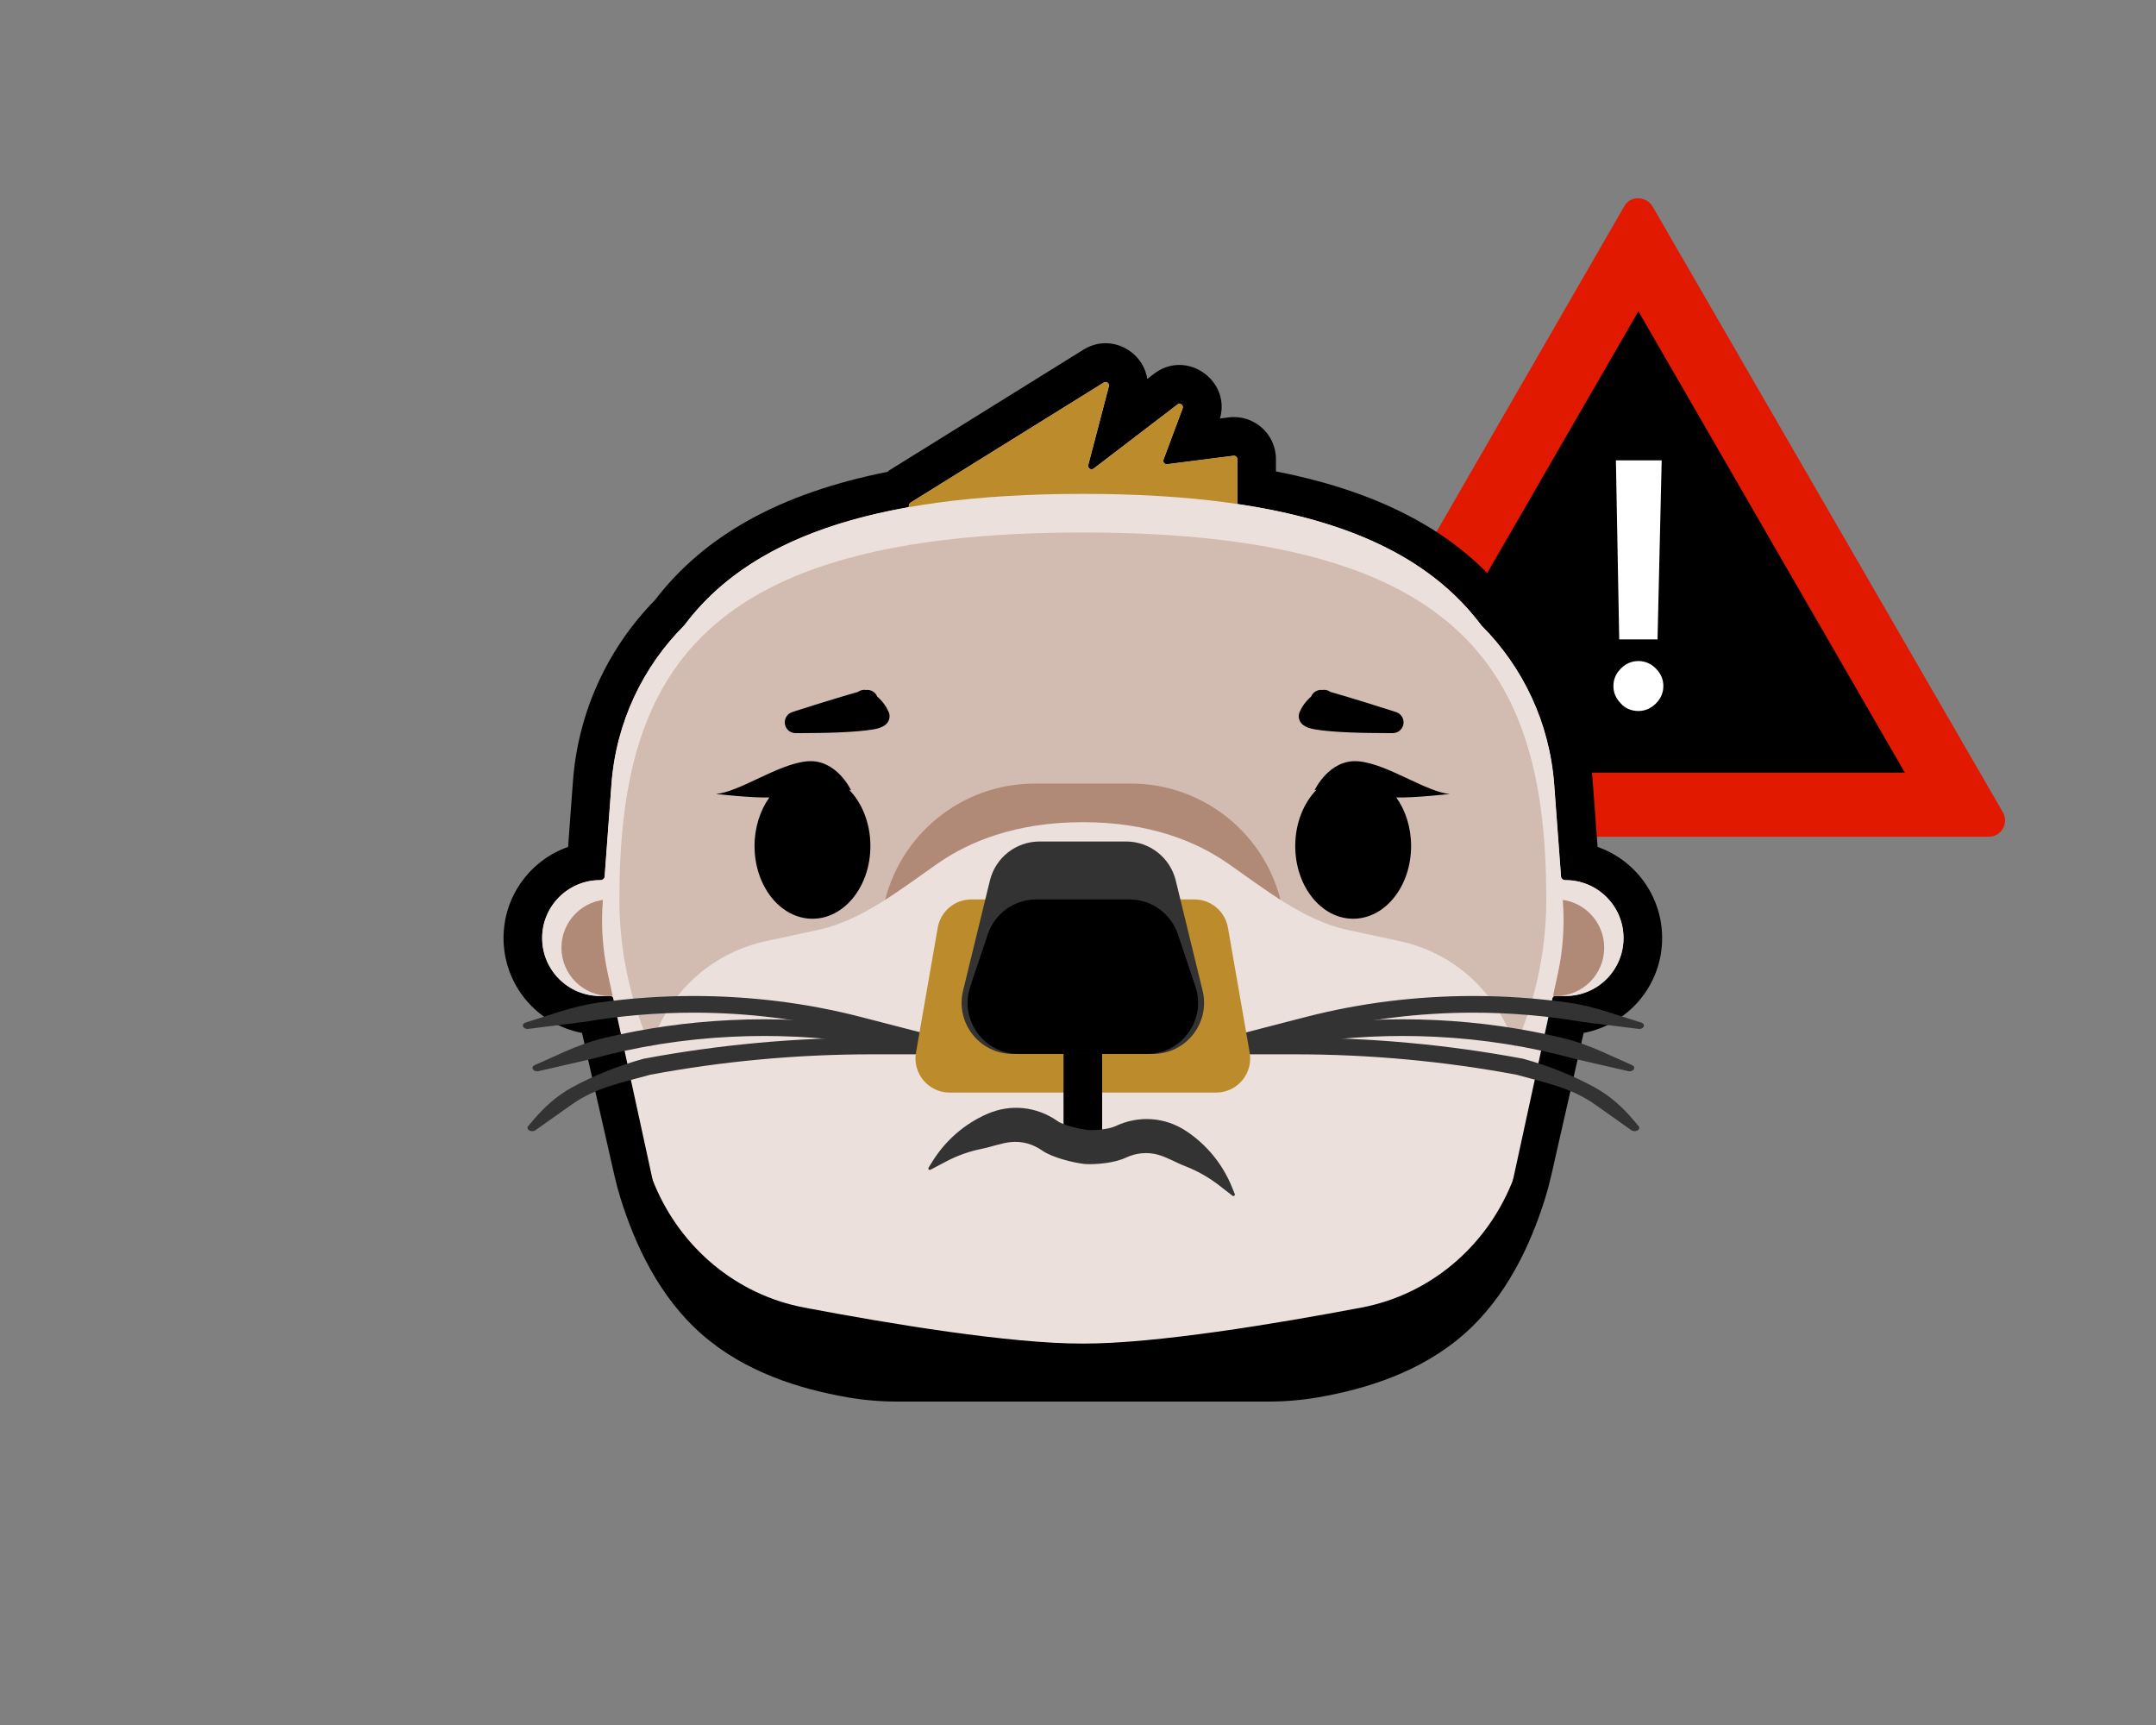 <svg width="100" height="80" viewBox="0 0 100 80" fill="none" xmlns="http://www.w3.org/2000/svg">
<rect x="0" y="0" width="100" height="80" fill="#808080" stroke="none"/>
<path d="M59.115 37.685L75.335 9.571C75.606 9.069 76.339 9.069 76.648 9.571L92.907 37.685C93.177 38.187 92.829 38.805 92.25 38.805H59.733C59.154 38.805 58.806 38.187 59.115 37.685Z" fill="#E11900"/>
<path d="M63.634 35.832L75.992 14.437L88.35 35.832H63.634Z" fill="black"/>
<path d="M75.992 30.657C76.3 30.657 76.571 30.773 76.803 31.004C77.034 31.236 77.15 31.506 77.15 31.815C77.15 32.124 77.034 32.395 76.803 32.626C76.571 32.858 76.3 32.974 75.992 32.974C75.683 32.974 75.374 32.858 75.181 32.626C74.949 32.395 74.833 32.124 74.833 31.815C74.833 31.506 74.949 31.236 75.181 31.004C75.412 30.773 75.683 30.657 75.992 30.657ZM75.103 29.653L74.949 21.35H77.073L76.88 29.653H75.103Z" fill="white"/>
<g clip-path="url(#clip0_13785_208105)">
<path fill-rule="evenodd" clip-rule="evenodd" d="M57.389 21.292V23.352C57.389 23.364 57.398 23.374 57.41 23.376C63.043 24.214 66.574 26.149 68.717 29.01C70.623 30.919 71.874 33.492 72.087 36.374L72.402 40.626C72.41 40.736 72.506 40.817 72.615 40.817C74.1 40.817 75.302 42.02 75.302 43.504C75.302 44.988 74.1 46.191 72.615 46.191C72.609 46.191 72.602 46.191 72.595 46.191C72.453 46.19 72.31 46.191 72.168 46.191C72.075 46.191 71.991 46.252 71.97 46.343L70.197 54.146C70.13 54.441 70.052 54.733 69.963 55.019C69.326 57.072 68.325 59.127 66.707 60.542C65.088 61.957 62.95 62.673 60.831 63.039C60.183 63.151 59.519 63.209 58.843 63.209H41.605C40.929 63.209 40.264 63.151 39.615 63.038C37.498 62.672 35.36 61.957 33.742 60.542C32.123 59.128 31.122 57.073 30.485 55.02C30.397 54.734 30.318 54.442 30.251 54.146L28.477 46.343C28.457 46.252 28.373 46.191 28.28 46.191C28.138 46.191 27.995 46.19 27.853 46.191C27.846 46.191 27.839 46.191 27.832 46.191C26.349 46.191 25.145 44.988 25.145 43.504C25.145 42.02 26.349 40.817 27.832 40.817C27.942 40.817 28.037 40.736 28.045 40.627L28.36 36.374C28.574 33.49 29.826 30.916 31.733 29.007C33.753 26.313 37.005 24.44 42.086 23.532C42.13 23.523 42.163 23.485 42.163 23.44C42.163 23.385 42.191 23.334 42.238 23.305L51.196 17.739C51.318 17.664 51.469 17.775 51.433 17.913L50.478 21.563C50.44 21.709 50.608 21.82 50.727 21.729L54.61 18.759C54.736 18.663 54.91 18.792 54.855 18.94L53.967 21.315C53.925 21.427 54.017 21.542 54.135 21.527L57.211 21.135C57.306 21.123 57.389 21.197 57.389 21.292Z" fill="#EBE0DB"/>
<path fill-rule="evenodd" clip-rule="evenodd" d="M57.39 23.352C57.39 23.364 57.398 23.374 57.41 23.376C63.043 24.214 66.574 26.149 68.718 29.01C70.624 30.919 71.874 33.492 72.088 36.374L72.403 40.626C72.411 40.736 72.506 40.817 72.616 40.817C74.1 40.817 75.303 42.02 75.303 43.504C75.303 44.988 74.1 46.191 72.616 46.191L72.595 46.191C72.501 46.19 72.407 46.191 72.314 46.191C72.265 46.191 72.216 46.191 72.168 46.191C72.075 46.191 71.991 46.252 71.971 46.343L70.197 54.145C70.13 54.441 70.052 54.733 69.963 55.019C69.327 57.072 68.326 59.127 66.707 60.542C65.088 61.957 62.95 62.672 60.831 63.039C60.183 63.151 59.519 63.209 58.843 63.209H41.605C40.929 63.209 40.264 63.151 39.616 63.038C37.498 62.672 35.36 61.956 33.742 60.542C32.123 59.128 31.122 57.073 30.486 55.02C30.397 54.734 30.319 54.442 30.251 54.146L28.478 46.343C28.457 46.252 28.373 46.191 28.281 46.191C28.232 46.191 28.183 46.191 28.135 46.191C28.041 46.191 27.947 46.19 27.853 46.191L27.833 46.191C26.349 46.191 25.146 44.988 25.146 43.504C25.146 42.02 26.349 40.817 27.833 40.817C27.942 40.817 28.037 40.736 28.046 40.627L28.36 36.374C28.574 33.49 29.826 30.916 31.733 29.007C33.754 26.313 37.005 24.44 42.086 23.531C42.13 23.523 42.163 23.485 42.163 23.44C42.163 23.385 42.192 23.334 42.238 23.305L51.197 17.739C51.318 17.664 51.469 17.775 51.433 17.913L50.478 21.563C50.44 21.709 50.608 21.82 50.727 21.729L54.611 18.759C54.737 18.663 54.91 18.792 54.855 18.94L53.968 21.315C53.945 21.376 53.962 21.439 54.002 21.48C54.034 21.514 54.082 21.534 54.136 21.527L57.212 21.135C57.306 21.123 57.39 21.197 57.39 21.292V23.352ZM56.585 19.409L56.985 19.358C58.15 19.21 59.181 20.118 59.181 21.292V21.862C64.229 22.848 67.772 24.822 70.075 27.834C72.222 30.027 73.631 32.962 73.874 36.242L74.099 39.277C75.843 39.889 77.094 41.551 77.094 43.504C77.094 45.691 75.526 47.512 73.453 47.904L71.944 54.542C71.867 54.883 71.776 55.219 71.674 55.549C70.992 57.748 69.861 60.164 67.886 61.891C65.914 63.614 63.406 64.412 61.136 64.804C60.388 64.933 59.622 65 58.843 65H41.605C40.826 65 40.059 64.933 39.311 64.803C37.041 64.411 34.534 63.613 32.563 61.891C30.588 60.165 29.457 57.75 28.775 55.551C28.672 55.221 28.582 54.884 28.504 54.543L26.995 47.904C24.922 47.512 23.355 45.691 23.355 43.504C23.355 41.551 24.605 39.889 26.349 39.277L26.574 36.242C26.817 32.96 28.227 30.024 30.377 27.831C32.659 24.847 36.163 22.88 41.143 21.887C41.191 21.85 41.241 21.816 41.293 21.784L50.251 16.218C51.505 15.438 53.018 16.278 53.212 17.574L53.523 17.336C55.032 16.182 57.095 17.645 56.585 19.409Z" fill="black"/>
<path d="M69.929 43.504C69.929 42.02 71.132 40.817 72.616 40.817C74.1 40.817 75.303 42.02 75.303 43.504C75.303 44.988 74.1 46.191 72.616 46.191C71.132 46.191 69.929 44.988 69.929 43.504Z" fill="#EBE0DB"/>
<path d="M69.929 43.952C69.929 42.715 70.931 41.712 72.168 41.712C73.404 41.712 74.407 42.715 74.407 43.952C74.407 45.188 73.404 46.191 72.168 46.191C70.931 46.191 69.929 45.188 69.929 43.952Z" fill="#B18977"/>
<path d="M30.52 43.504C30.52 42.02 29.317 40.817 27.833 40.817C26.349 40.817 25.146 42.02 25.146 43.504C25.146 44.988 26.349 46.191 27.833 46.191C29.317 46.191 30.52 44.988 30.52 43.504Z" fill="#EBE0DB"/>
<path d="M30.52 43.952C30.52 42.715 29.517 41.712 28.28 41.712C27.044 41.712 26.041 42.715 26.041 43.952C26.041 45.188 27.044 46.191 28.28 46.191C29.517 46.191 30.52 45.188 30.52 43.952Z" fill="#B18977"/>
<path d="M57.389 21.292V23.352V29.911C57.389 29.998 57.319 30.069 57.231 30.069H42.321C42.234 30.069 42.163 29.998 42.163 29.911V23.44C42.163 23.385 42.191 23.334 42.238 23.305L51.196 17.739C51.318 17.664 51.469 17.775 51.433 17.913L50.478 21.563C50.44 21.709 50.608 21.82 50.727 21.729L54.61 18.759C54.736 18.663 54.91 18.792 54.855 18.94L53.967 21.315C53.926 21.427 54.017 21.542 54.135 21.527L57.211 21.135C57.306 21.123 57.389 21.197 57.389 21.292Z" fill="#BC8B2C"/>
<path fill-rule="evenodd" clip-rule="evenodd" d="M31.733 29.007C34.673 25.085 40.223 22.904 50.224 22.904C60.227 22.904 65.777 25.086 68.717 29.009C70.623 30.919 71.874 33.492 72.087 36.374L72.49 41.82C72.573 42.937 72.495 44.06 72.257 45.154L70.13 54.934C68.967 60.286 64.23 64.104 58.753 64.104H41.695C36.217 64.104 31.481 60.287 30.317 54.934L28.191 45.154C27.953 44.06 27.874 42.937 27.957 41.82L28.36 36.374C28.574 33.49 29.825 30.916 31.733 29.007Z" fill="#EBE0DB"/>
<path d="M71.72 41.713C71.72 52.188 62.096 60.522 50.224 60.522C38.352 60.522 28.729 52.188 28.729 41.713C28.729 31.238 32.452 24.695 50.224 24.695C67.996 24.695 71.72 31.238 71.72 41.713Z" fill="#D2BBB0"/>
<path d="M40.981 42.052C41.669 38.725 44.6 36.339 47.998 36.339H52.45C55.848 36.339 58.779 38.725 59.467 42.052L61.876 53.696C62.796 58.143 59.401 62.313 54.86 62.313H45.589C41.048 62.313 37.652 58.143 38.572 53.696L40.981 42.052Z" fill="#B18977"/>
<path d="M64.912 43.644L62.538 43.135C60.446 42.687 58.67 41.23 56.91 40.015C55.491 39.035 53.337 38.13 50.224 38.13C47.112 38.13 44.958 39.035 43.539 40.015C41.778 41.23 40.003 42.687 37.911 43.135L35.536 43.644C31.405 44.529 28.933 48.779 30.205 52.808L31.625 57.305C32.567 60.286 35.332 62.313 38.458 62.313H50.224H61.991C65.117 62.313 67.882 60.286 68.823 57.305L70.243 52.808C71.516 48.779 69.044 44.529 64.912 43.644Z" fill="#EBE0DB"/>
<path fill-rule="evenodd" clip-rule="evenodd" d="M74.593 46.936C73.984 46.742 73.352 46.583 72.697 46.492C71.26 46.292 69.798 46.191 68.332 46.191C65.689 46.191 63.065 46.519 60.581 47.161L56.458 48.226C56.345 48.255 56.286 48.343 56.328 48.424L56.551 48.859C56.592 48.94 56.717 48.981 56.83 48.952L60.953 47.887C63.318 47.276 65.816 46.964 68.332 46.964C70.046 46.964 71.754 47.109 73.42 47.395L75.994 47.716C76.246 47.747 76.354 47.497 76.12 47.422L74.593 46.936Z" fill="#333333"/>
<path fill-rule="evenodd" clip-rule="evenodd" d="M66.653 47.311C64.534 47.207 62.405 47.31 60.326 47.617L56.52 48.178C56.403 48.196 56.327 48.278 56.352 48.361L56.485 48.815C56.509 48.899 56.624 48.952 56.742 48.935L60.548 48.373C62.529 48.081 64.558 47.983 66.577 48.082C68.795 48.191 70.976 48.537 73.048 49.108L75.516 49.675C75.76 49.731 75.916 49.494 75.699 49.397L74.332 48.785C73.74 48.521 73.117 48.292 72.455 48.133C70.58 47.685 68.63 47.408 66.653 47.311Z" fill="#333333"/>
<path fill-rule="evenodd" clip-rule="evenodd" d="M70.65 49.102C67.19 48.452 63.626 48.123 60.047 48.123H56.624C56.504 48.123 56.407 48.192 56.407 48.278V48.741C56.407 48.827 56.504 48.896 56.624 48.896H60.047C63.522 48.896 66.982 49.214 70.341 49.843C71.805 50.25 72.841 50.438 73.969 51.214L75.681 52.426C75.872 52.532 76.128 52.372 76.002 52.225L75.752 51.931C75.271 51.367 74.704 50.835 73.969 50.431C72.96 49.878 71.827 49.426 70.65 49.102Z" fill="#333333"/>
<path fill-rule="evenodd" clip-rule="evenodd" d="M25.907 46.936C26.517 46.742 27.148 46.583 27.803 46.492C29.24 46.292 30.702 46.191 32.167 46.191C34.811 46.191 37.435 46.519 39.919 47.161L44.042 48.226C44.155 48.255 44.214 48.343 44.172 48.424L43.949 48.859C43.908 48.94 43.783 48.981 43.67 48.952L39.547 47.887C37.182 47.276 34.684 46.964 32.167 46.964C30.453 46.964 28.746 47.109 27.08 47.395L24.506 47.716C24.254 47.747 24.146 47.497 24.38 47.422L25.907 46.936Z" fill="#333333"/>
<path fill-rule="evenodd" clip-rule="evenodd" d="M33.847 47.311C35.966 47.207 38.095 47.31 40.174 47.617L43.98 48.178C44.097 48.196 44.173 48.278 44.148 48.361L44.015 48.815C43.991 48.899 43.876 48.952 43.758 48.935L39.952 48.373C37.971 48.081 35.942 47.983 33.923 48.082C31.705 48.191 29.524 48.537 27.452 49.108L24.984 49.675C24.74 49.731 24.584 49.494 24.801 49.397L26.169 48.785C26.76 48.521 27.383 48.292 28.045 48.133C29.92 47.685 31.87 47.408 33.847 47.311Z" fill="#333333"/>
<path fill-rule="evenodd" clip-rule="evenodd" d="M29.85 49.102C33.31 48.452 36.874 48.123 40.453 48.123H43.876C43.996 48.123 44.093 48.192 44.093 48.278V48.741C44.093 48.827 43.996 48.896 43.876 48.896H40.453C36.978 48.896 33.518 49.214 30.159 49.843C28.695 50.25 27.659 50.438 26.531 51.214L24.819 52.426C24.628 52.532 24.372 52.372 24.498 52.225L24.748 51.931C25.229 51.367 25.796 50.835 26.531 50.431C27.54 49.878 28.673 49.426 29.85 49.102Z" fill="#333333"/>
<path d="M43.494 43.023C43.626 42.266 44.283 41.713 45.051 41.713H55.397C56.166 41.713 56.823 42.266 56.955 43.023L57.963 48.818C58.131 49.785 57.387 50.669 56.406 50.669H44.043C43.062 50.669 42.318 49.785 42.486 48.818L43.494 43.023Z" fill="#BC8B2C"/>
<path fill-rule="evenodd" clip-rule="evenodd" d="M49.329 52.703L49.329 47.565L51.12 47.565L51.12 52.703L49.329 52.703Z" fill="black"/>
<path d="M45.78 51.664C46.871 51.183 48.086 51.313 49.059 51.997C49.349 52.201 50.118 52.364 50.45 52.408C50.784 52.422 51.416 52.379 51.736 52.228C52.813 51.719 54.032 51.799 55.025 52.459C55.973 53.09 56.71 53.991 57.138 55.047L57.271 55.375C57.297 55.439 57.221 55.497 57.166 55.454L56.537 54.967C56.058 54.597 55.529 54.298 54.964 54.08C54.539 53.917 54.144 53.672 53.706 53.551C53.221 53.418 52.699 53.463 52.221 53.688C51.702 53.933 50.857 54.015 50.314 53.984C49.774 53.922 48.802 53.684 48.333 53.354C47.9 53.05 47.394 52.917 46.893 52.965C46.44 53.009 46.009 53.183 45.563 53.272C44.969 53.39 44.396 53.593 43.862 53.877L43.158 54.249C43.097 54.282 43.032 54.212 43.068 54.153L43.256 53.853C43.858 52.886 44.738 52.123 45.78 51.664Z" fill="#333333"/>
<path d="M45.914 40.836C46.173 39.773 47.125 39.026 48.218 39.026H52.23C53.323 39.026 54.275 39.773 54.534 40.836L55.779 45.946C56.143 47.439 55.012 48.878 53.475 48.878H46.973C45.436 48.878 44.305 47.439 44.669 45.946L45.914 40.836Z" fill="#333333"/>
<path d="M45.814 43.331C46.137 42.364 47.043 41.713 48.062 41.713H52.386C53.406 41.713 54.311 42.364 54.635 43.331L55.447 45.754C55.962 47.29 54.819 48.878 53.198 48.878H47.25C45.63 48.878 44.487 47.29 45.002 45.754L45.814 43.331Z" fill="black"/>
<path fill-rule="evenodd" clip-rule="evenodd" d="M64.762 36.983C65.567 37.011 67.242 36.822 67.242 36.822C66.711 36.776 66.031 36.456 65.319 36.122C64.532 35.753 63.706 35.365 62.999 35.306C61.65 35.193 60.972 36.651 60.972 36.651C61.005 36.639 61.038 36.628 61.07 36.618C60.464 37.236 60.076 38.179 60.076 39.236C60.076 41.099 61.279 42.608 62.763 42.608C64.247 42.608 65.45 41.099 65.45 39.236C65.45 38.37 65.19 37.58 64.762 36.983Z" fill="black"/>
<path fill-rule="evenodd" clip-rule="evenodd" d="M35.685 36.983C34.88 37.011 33.206 36.822 33.206 36.822C33.736 36.776 34.416 36.456 35.128 36.122C35.915 35.753 36.741 35.365 37.448 35.306C38.797 35.193 39.475 36.651 39.475 36.651C39.442 36.639 39.41 36.628 39.377 36.618C39.983 37.236 40.371 38.179 40.371 39.236C40.371 41.099 39.168 42.608 37.684 42.608C36.2 42.608 34.997 41.099 34.997 39.236C34.997 38.37 35.258 37.58 35.685 36.983Z" fill="black"/>
<path d="M61.064 33.332C60.862 33.297 60.78 33.251 60.751 33.228C60.754 33.205 60.766 33.151 60.821 33.058C60.906 32.911 61.048 32.753 61.196 32.633C61.262 32.578 61.32 32.539 61.364 32.515C61.413 32.527 61.477 32.544 61.556 32.566C61.745 32.619 62.005 32.694 62.311 32.786C62.923 32.969 63.712 33.214 64.472 33.458C64.514 33.472 64.557 33.486 64.6 33.5C64.543 33.5 64.486 33.5 64.428 33.5C63.166 33.5 61.838 33.464 61.064 33.332ZM60.738 33.215C60.738 33.215 60.739 33.216 60.74 33.218C60.738 33.216 60.737 33.215 60.738 33.215ZM61.412 32.492C61.412 32.492 61.411 32.492 61.41 32.492C61.411 32.492 61.413 32.491 61.412 32.492ZM61.283 32.496C61.279 32.495 61.277 32.494 61.276 32.494C61.276 32.494 61.279 32.495 61.283 32.496Z" fill="black" stroke="black" stroke-linejoin="round"/>
<path d="M40.436 33.332C40.638 33.297 40.72 33.251 40.749 33.228C40.746 33.205 40.734 33.151 40.679 33.058C40.594 32.911 40.452 32.753 40.304 32.633C40.238 32.578 40.18 32.539 40.136 32.515C40.087 32.527 40.023 32.544 39.944 32.566C39.755 32.619 39.495 32.694 39.189 32.786C38.577 32.969 37.788 33.214 37.028 33.458C36.986 33.472 36.943 33.486 36.9 33.5C36.957 33.5 37.014 33.5 37.072 33.5C38.334 33.5 39.662 33.464 40.436 33.332ZM40.762 33.215C40.762 33.215 40.761 33.216 40.76 33.218C40.762 33.216 40.763 33.215 40.762 33.215ZM40.088 32.492C40.088 32.492 40.089 32.492 40.09 32.492C40.089 32.492 40.087 32.491 40.088 32.492ZM40.217 32.496C40.221 32.495 40.223 32.494 40.224 32.494C40.224 32.494 40.221 32.495 40.217 32.496Z" fill="black" stroke="black" stroke-linejoin="round"/>
<path d="M68.137 60.074L68.805 59.239C69.552 58.305 70.198 57.296 70.733 56.227L70.886 55.919C71.143 55.406 71.363 54.874 71.545 54.329L72.089 52.698C72.141 52.541 72.168 52.376 72.168 52.211V51.172C72.168 50.895 71.942 50.669 71.665 50.669C71.434 50.669 71.233 50.827 71.177 51.05L70.455 53.938C70.403 54.147 70.335 54.352 70.252 54.551L70.093 54.931C68.867 57.875 66.289 60.045 63.156 60.639C59.139 61.401 53.617 62.313 50.224 62.313C46.831 62.313 41.309 61.401 37.292 60.639C34.159 60.045 31.581 57.875 30.355 54.931L30.196 54.551C30.113 54.352 30.045 54.147 29.993 53.938L29.271 51.05C29.215 50.827 29.014 50.669 28.783 50.669C28.506 50.669 28.28 50.895 28.28 51.172V52.211C28.28 52.376 28.307 52.541 28.359 52.698L28.903 54.329C29.085 54.874 29.305 55.406 29.562 55.919L29.715 56.227C30.25 57.296 30.896 58.305 31.643 59.239L32.311 60.074C33.768 61.822 35.731 63.076 37.929 63.662L41.267 64.552C43.056 64.85 44.865 65 46.678 65H54.21C55.729 65 57.244 64.85 58.733 64.552L62.505 63.609C64.71 63.058 66.682 61.82 68.137 60.074Z" fill="black"/>
</g>
<defs>
<clipPath id="clip0_13785_208105">
<rect width="53.74" height="49.083" fill="white" transform="translate(23.355 15.918)"/>
</clipPath>
</defs>
</svg>
